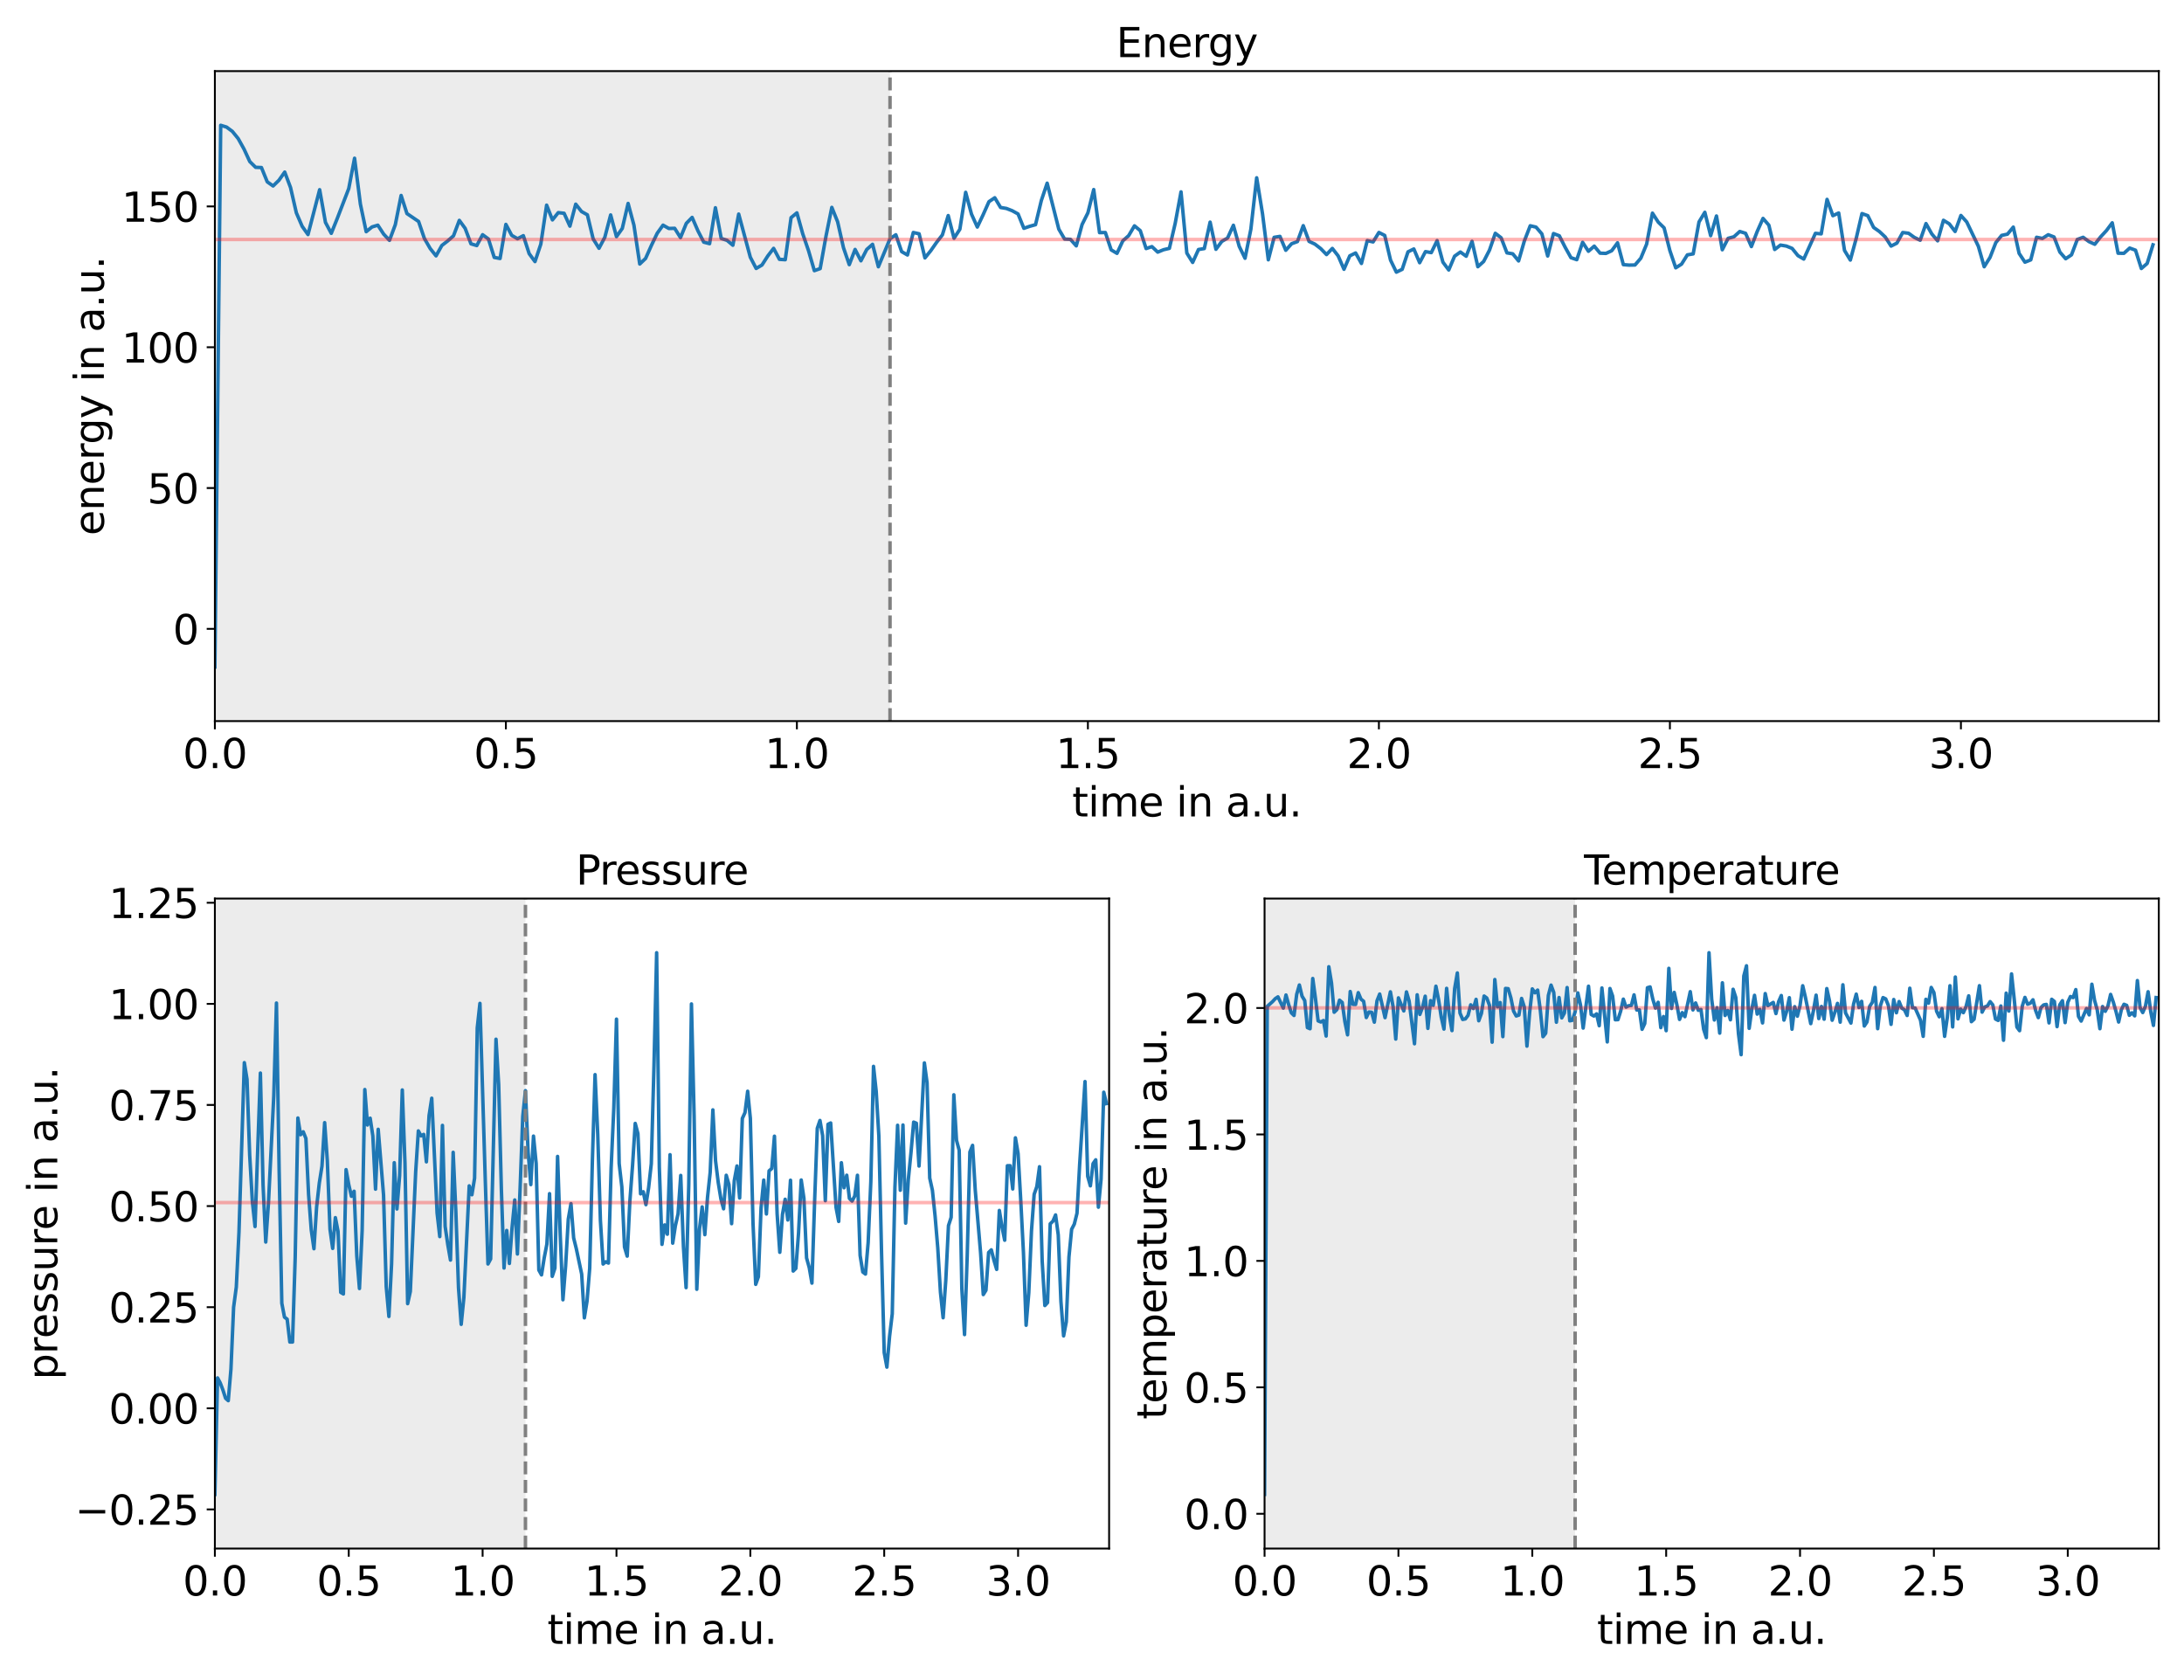 <?xml version="1.0" encoding="utf-8" standalone="no"?>
<!DOCTYPE svg PUBLIC "-//W3C//DTD SVG 1.1//EN"
  "http://www.w3.org/Graphics/SVG/1.1/DTD/svg11.dtd">
<svg xmlns:xlink="http://www.w3.org/1999/xlink" width="936pt" height="720pt" viewBox="0 0 936 720" xmlns="http://www.w3.org/2000/svg" version="1.1">
 <defs>
  <style type="text/css">*{stroke-linejoin: round; stroke-linecap: butt}</style>
 </defs>
 <g id="figure_1">
  <g id="patch_1">
   <path d="M 0 720 
L 936 720 
L 936 0 
L 0 0 
z
" style="fill: #ffffff"/>
  </g>
  <g id="axes_1">
   <g id="patch_2">
    <path d="M 92.09 309.04 
L 925.2 309.04 
L 925.2 30.48 
L 92.09 30.48 
z
" style="fill: #ffffff"/>
   </g>
   <g id="patch_3">
    <path d="M 92.09 309.04 
L 92.09 30.48 
L 381.434 30.48 
L 381.434 309.04 
z
" clip-path="url(#p99efb69e2d)" style="fill: #808080; opacity: 0.15"/>
   </g>
   <g id="matplotlib.axis_1">
    <g id="xtick_1">
     <g id="line2d_1">
      <defs>
       <path id="me6067748b7" d="M 0 0 
L 0 3.5 
" style="stroke: #000000; stroke-width: 0.8"/>
      </defs>
      <g>
       <use xlink:href="#me6067748b7" x="92.09" y="309.04" style="stroke: #000000; stroke-width: 0.8"/>
      </g>
     </g>
     <g id="text_1">
      <!-- 0.0 -->
      <g transform="translate(78.35 329.17) scale(0.173 -0.173)">
       <defs>
        <path id="DejaVuSans-30" d="M 2034 4250 
Q 1547 4250 1301 3770 
Q 1056 3291 1056 2328 
Q 1056 1369 1301 889 
Q 1547 409 2034 409 
Q 2525 409 2770 889 
Q 3016 1369 3016 2328 
Q 3016 3291 2770 3770 
Q 2525 4250 2034 4250 
z
M 2034 4750 
Q 2819 4750 3233 4129 
Q 3647 3509 3647 2328 
Q 3647 1150 3233 529 
Q 2819 -91 2034 -91 
Q 1250 -91 836 529 
Q 422 1150 422 2328 
Q 422 3509 836 4129 
Q 1250 4750 2034 4750 
z
" transform="scale(0.016)"/>
        <path id="DejaVuSans-2e" d="M 684 794 
L 1344 794 
L 1344 0 
L 684 0 
L 684 794 
z
" transform="scale(0.016)"/>
       </defs>
       <use xlink:href="#DejaVuSans-30"/>
       <use xlink:href="#DejaVuSans-2e" x="63.623"/>
       <use xlink:href="#DejaVuSans-30" x="95.41"/>
      </g>
     </g>
    </g>
    <g id="xtick_2">
     <g id="line2d_2">
      <g>
       <use xlink:href="#me6067748b7" x="216.807" y="309.04" style="stroke: #000000; stroke-width: 0.8"/>
      </g>
     </g>
     <g id="text_2">
      <!-- 0.5 -->
      <g transform="translate(203.067 329.17) scale(0.173 -0.173)">
       <defs>
        <path id="DejaVuSans-35" d="M 691 4666 
L 3169 4666 
L 3169 4134 
L 1269 4134 
L 1269 2991 
Q 1406 3038 1543 3061 
Q 1681 3084 1819 3084 
Q 2600 3084 3056 2656 
Q 3513 2228 3513 1497 
Q 3513 744 3044 326 
Q 2575 -91 1722 -91 
Q 1428 -91 1123 -41 
Q 819 9 494 109 
L 494 744 
Q 775 591 1075 516 
Q 1375 441 1709 441 
Q 2250 441 2565 725 
Q 2881 1009 2881 1497 
Q 2881 1984 2565 2268 
Q 2250 2553 1709 2553 
Q 1456 2553 1204 2497 
Q 953 2441 691 2322 
L 691 4666 
z
" transform="scale(0.016)"/>
       </defs>
       <use xlink:href="#DejaVuSans-30"/>
       <use xlink:href="#DejaVuSans-2e" x="63.623"/>
       <use xlink:href="#DejaVuSans-35" x="95.41"/>
      </g>
     </g>
    </g>
    <g id="xtick_3">
     <g id="line2d_3">
      <g>
       <use xlink:href="#me6067748b7" x="341.524" y="309.04" style="stroke: #000000; stroke-width: 0.8"/>
      </g>
     </g>
     <g id="text_3">
      <!-- 1.0 -->
      <g transform="translate(327.784 329.17) scale(0.173 -0.173)">
       <defs>
        <path id="DejaVuSans-31" d="M 794 531 
L 1825 531 
L 1825 4091 
L 703 3866 
L 703 4441 
L 1819 4666 
L 2450 4666 
L 2450 531 
L 3481 531 
L 3481 0 
L 794 0 
L 794 531 
z
" transform="scale(0.016)"/>
       </defs>
       <use xlink:href="#DejaVuSans-31"/>
       <use xlink:href="#DejaVuSans-2e" x="63.623"/>
       <use xlink:href="#DejaVuSans-30" x="95.41"/>
      </g>
     </g>
    </g>
    <g id="xtick_4">
     <g id="line2d_4">
      <g>
       <use xlink:href="#me6067748b7" x="466.241" y="309.04" style="stroke: #000000; stroke-width: 0.8"/>
      </g>
     </g>
     <g id="text_4">
      <!-- 1.5 -->
      <g transform="translate(452.501 329.17) scale(0.173 -0.173)">
       <use xlink:href="#DejaVuSans-31"/>
       <use xlink:href="#DejaVuSans-2e" x="63.623"/>
       <use xlink:href="#DejaVuSans-35" x="95.41"/>
      </g>
     </g>
    </g>
    <g id="xtick_5">
     <g id="line2d_5">
      <g>
       <use xlink:href="#me6067748b7" x="590.958" y="309.04" style="stroke: #000000; stroke-width: 0.8"/>
      </g>
     </g>
     <g id="text_5">
      <!-- 2.0 -->
      <g transform="translate(577.218 329.17) scale(0.173 -0.173)">
       <defs>
        <path id="DejaVuSans-32" d="M 1228 531 
L 3431 531 
L 3431 0 
L 469 0 
L 469 531 
Q 828 903 1448 1529 
Q 2069 2156 2228 2338 
Q 2531 2678 2651 2914 
Q 2772 3150 2772 3378 
Q 2772 3750 2511 3984 
Q 2250 4219 1831 4219 
Q 1534 4219 1204 4116 
Q 875 4013 500 3803 
L 500 4441 
Q 881 4594 1212 4672 
Q 1544 4750 1819 4750 
Q 2544 4750 2975 4387 
Q 3406 4025 3406 3419 
Q 3406 3131 3298 2873 
Q 3191 2616 2906 2266 
Q 2828 2175 2409 1742 
Q 1991 1309 1228 531 
z
" transform="scale(0.016)"/>
       </defs>
       <use xlink:href="#DejaVuSans-32"/>
       <use xlink:href="#DejaVuSans-2e" x="63.623"/>
       <use xlink:href="#DejaVuSans-30" x="95.41"/>
      </g>
     </g>
    </g>
    <g id="xtick_6">
     <g id="line2d_6">
      <g>
       <use xlink:href="#me6067748b7" x="715.675" y="309.04" style="stroke: #000000; stroke-width: 0.8"/>
      </g>
     </g>
     <g id="text_6">
      <!-- 2.5 -->
      <g transform="translate(701.935 329.17) scale(0.173 -0.173)">
       <use xlink:href="#DejaVuSans-32"/>
       <use xlink:href="#DejaVuSans-2e" x="63.623"/>
       <use xlink:href="#DejaVuSans-35" x="95.41"/>
      </g>
     </g>
    </g>
    <g id="xtick_7">
     <g id="line2d_7">
      <g>
       <use xlink:href="#me6067748b7" x="840.392" y="309.04" style="stroke: #000000; stroke-width: 0.8"/>
      </g>
     </g>
     <g id="text_7">
      <!-- 3.0 -->
      <g transform="translate(826.652 329.17) scale(0.173 -0.173)">
       <defs>
        <path id="DejaVuSans-33" d="M 2597 2516 
Q 3050 2419 3304 2112 
Q 3559 1806 3559 1356 
Q 3559 666 3084 287 
Q 2609 -91 1734 -91 
Q 1441 -91 1130 -33 
Q 819 25 488 141 
L 488 750 
Q 750 597 1062 519 
Q 1375 441 1716 441 
Q 2309 441 2620 675 
Q 2931 909 2931 1356 
Q 2931 1769 2642 2001 
Q 2353 2234 1838 2234 
L 1294 2234 
L 1294 2753 
L 1863 2753 
Q 2328 2753 2575 2939 
Q 2822 3125 2822 3475 
Q 2822 3834 2567 4026 
Q 2313 4219 1838 4219 
Q 1578 4219 1281 4162 
Q 984 4106 628 3988 
L 628 4550 
Q 988 4650 1302 4700 
Q 1616 4750 1894 4750 
Q 2613 4750 3031 4423 
Q 3450 4097 3450 3541 
Q 3450 3153 3228 2886 
Q 3006 2619 2597 2516 
z
" transform="scale(0.016)"/>
       </defs>
       <use xlink:href="#DejaVuSans-33"/>
       <use xlink:href="#DejaVuSans-2e" x="63.623"/>
       <use xlink:href="#DejaVuSans-30" x="95.41"/>
      </g>
     </g>
    </g>
    <g id="text_8">
     <!-- time in a.u. -->
     <g transform="translate(459.496 349.894) scale(0.173 -0.173)">
      <defs>
       <path id="DejaVuSans-74" d="M 1172 4494 
L 1172 3500 
L 2356 3500 
L 2356 3053 
L 1172 3053 
L 1172 1153 
Q 1172 725 1289 603 
Q 1406 481 1766 481 
L 2356 481 
L 2356 0 
L 1766 0 
Q 1100 0 847 248 
Q 594 497 594 1153 
L 594 3053 
L 172 3053 
L 172 3500 
L 594 3500 
L 594 4494 
L 1172 4494 
z
" transform="scale(0.016)"/>
       <path id="DejaVuSans-69" d="M 603 3500 
L 1178 3500 
L 1178 0 
L 603 0 
L 603 3500 
z
M 603 4863 
L 1178 4863 
L 1178 4134 
L 603 4134 
L 603 4863 
z
" transform="scale(0.016)"/>
       <path id="DejaVuSans-6d" d="M 3328 2828 
Q 3544 3216 3844 3400 
Q 4144 3584 4550 3584 
Q 5097 3584 5394 3201 
Q 5691 2819 5691 2113 
L 5691 0 
L 5113 0 
L 5113 2094 
Q 5113 2597 4934 2840 
Q 4756 3084 4391 3084 
Q 3944 3084 3684 2787 
Q 3425 2491 3425 1978 
L 3425 0 
L 2847 0 
L 2847 2094 
Q 2847 2600 2669 2842 
Q 2491 3084 2119 3084 
Q 1678 3084 1418 2786 
Q 1159 2488 1159 1978 
L 1159 0 
L 581 0 
L 581 3500 
L 1159 3500 
L 1159 2956 
Q 1356 3278 1631 3431 
Q 1906 3584 2284 3584 
Q 2666 3584 2933 3390 
Q 3200 3197 3328 2828 
z
" transform="scale(0.016)"/>
       <path id="DejaVuSans-65" d="M 3597 1894 
L 3597 1613 
L 953 1613 
Q 991 1019 1311 708 
Q 1631 397 2203 397 
Q 2534 397 2845 478 
Q 3156 559 3463 722 
L 3463 178 
Q 3153 47 2828 -22 
Q 2503 -91 2169 -91 
Q 1331 -91 842 396 
Q 353 884 353 1716 
Q 353 2575 817 3079 
Q 1281 3584 2069 3584 
Q 2775 3584 3186 3129 
Q 3597 2675 3597 1894 
z
M 3022 2063 
Q 3016 2534 2758 2815 
Q 2500 3097 2075 3097 
Q 1594 3097 1305 2825 
Q 1016 2553 972 2059 
L 3022 2063 
z
" transform="scale(0.016)"/>
       <path id="DejaVuSans-20" transform="scale(0.016)"/>
       <path id="DejaVuSans-6e" d="M 3513 2113 
L 3513 0 
L 2938 0 
L 2938 2094 
Q 2938 2591 2744 2837 
Q 2550 3084 2163 3084 
Q 1697 3084 1428 2787 
Q 1159 2491 1159 1978 
L 1159 0 
L 581 0 
L 581 3500 
L 1159 3500 
L 1159 2956 
Q 1366 3272 1645 3428 
Q 1925 3584 2291 3584 
Q 2894 3584 3203 3211 
Q 3513 2838 3513 2113 
z
" transform="scale(0.016)"/>
       <path id="DejaVuSans-61" d="M 2194 1759 
Q 1497 1759 1228 1600 
Q 959 1441 959 1056 
Q 959 750 1161 570 
Q 1363 391 1709 391 
Q 2188 391 2477 730 
Q 2766 1069 2766 1631 
L 2766 1759 
L 2194 1759 
z
M 3341 1997 
L 3341 0 
L 2766 0 
L 2766 531 
Q 2569 213 2275 61 
Q 1981 -91 1556 -91 
Q 1019 -91 701 211 
Q 384 513 384 1019 
Q 384 1609 779 1909 
Q 1175 2209 1959 2209 
L 2766 2209 
L 2766 2266 
Q 2766 2663 2505 2880 
Q 2244 3097 1772 3097 
Q 1472 3097 1187 3025 
Q 903 2953 641 2809 
L 641 3341 
Q 956 3463 1253 3523 
Q 1550 3584 1831 3584 
Q 2591 3584 2966 3190 
Q 3341 2797 3341 1997 
z
" transform="scale(0.016)"/>
       <path id="DejaVuSans-75" d="M 544 1381 
L 544 3500 
L 1119 3500 
L 1119 1403 
Q 1119 906 1312 657 
Q 1506 409 1894 409 
Q 2359 409 2629 706 
Q 2900 1003 2900 1516 
L 2900 3500 
L 3475 3500 
L 3475 0 
L 2900 0 
L 2900 538 
Q 2691 219 2414 64 
Q 2138 -91 1772 -91 
Q 1169 -91 856 284 
Q 544 659 544 1381 
z
M 1991 3584 
L 1991 3584 
z
" transform="scale(0.016)"/>
      </defs>
      <use xlink:href="#DejaVuSans-74"/>
      <use xlink:href="#DejaVuSans-69" x="39.209"/>
      <use xlink:href="#DejaVuSans-6d" x="66.992"/>
      <use xlink:href="#DejaVuSans-65" x="164.404"/>
      <use xlink:href="#DejaVuSans-20" x="225.928"/>
      <use xlink:href="#DejaVuSans-69" x="257.715"/>
      <use xlink:href="#DejaVuSans-6e" x="285.498"/>
      <use xlink:href="#DejaVuSans-20" x="348.877"/>
      <use xlink:href="#DejaVuSans-61" x="380.664"/>
      <use xlink:href="#DejaVuSans-2e" x="441.943"/>
      <use xlink:href="#DejaVuSans-75" x="473.73"/>
      <use xlink:href="#DejaVuSans-2e" x="537.109"/>
     </g>
    </g>
   </g>
   <g id="matplotlib.axis_2">
    <g id="ytick_1">
     <g id="line2d_8">
      <defs>
       <path id="m241396c92b" d="M 0 0 
L -3.5 0 
" style="stroke: #000000; stroke-width: 0.8"/>
      </defs>
      <g>
       <use xlink:href="#m241396c92b" x="92.09" y="269.502" style="stroke: #000000; stroke-width: 0.8"/>
      </g>
     </g>
     <g id="text_9">
      <!-- 0 -->
      <g transform="translate(74.096 276.067) scale(0.173 -0.173)">
       <use xlink:href="#DejaVuSans-30"/>
      </g>
     </g>
    </g>
    <g id="ytick_2">
     <g id="line2d_9">
      <g>
       <use xlink:href="#m241396c92b" x="92.09" y="209.153" style="stroke: #000000; stroke-width: 0.8"/>
      </g>
     </g>
     <g id="text_10">
      <!-- 50 -->
      <g transform="translate(63.101 215.719) scale(0.173 -0.173)">
       <use xlink:href="#DejaVuSans-35"/>
       <use xlink:href="#DejaVuSans-30" x="63.623"/>
      </g>
     </g>
    </g>
    <g id="ytick_3">
     <g id="line2d_10">
      <g>
       <use xlink:href="#m241396c92b" x="92.09" y="148.805" style="stroke: #000000; stroke-width: 0.8"/>
      </g>
     </g>
     <g id="text_11">
      <!-- 100 -->
      <g transform="translate(52.107 155.37) scale(0.173 -0.173)">
       <use xlink:href="#DejaVuSans-31"/>
       <use xlink:href="#DejaVuSans-30" x="63.623"/>
       <use xlink:href="#DejaVuSans-30" x="127.246"/>
      </g>
     </g>
    </g>
    <g id="ytick_4">
     <g id="line2d_11">
      <g>
       <use xlink:href="#m241396c92b" x="92.09" y="88.456" style="stroke: #000000; stroke-width: 0.8"/>
      </g>
     </g>
     <g id="text_12">
      <!-- 150 -->
      <g transform="translate(52.107 95.022) scale(0.173 -0.173)">
       <use xlink:href="#DejaVuSans-31"/>
       <use xlink:href="#DejaVuSans-35" x="63.623"/>
       <use xlink:href="#DejaVuSans-30" x="127.246"/>
      </g>
     </g>
    </g>
    <g id="text_13">
     <!-- energy in a.u. -->
     <g transform="translate(44.513 229.498) rotate(-90) scale(0.173 -0.173)">
      <defs>
       <path id="DejaVuSans-72" d="M 2631 2963 
Q 2534 3019 2420 3045 
Q 2306 3072 2169 3072 
Q 1681 3072 1420 2755 
Q 1159 2438 1159 1844 
L 1159 0 
L 581 0 
L 581 3500 
L 1159 3500 
L 1159 2956 
Q 1341 3275 1631 3429 
Q 1922 3584 2338 3584 
Q 2397 3584 2469 3576 
Q 2541 3569 2628 3553 
L 2631 2963 
z
" transform="scale(0.016)"/>
       <path id="DejaVuSans-67" d="M 2906 1791 
Q 2906 2416 2648 2759 
Q 2391 3103 1925 3103 
Q 1463 3103 1205 2759 
Q 947 2416 947 1791 
Q 947 1169 1205 825 
Q 1463 481 1925 481 
Q 2391 481 2648 825 
Q 2906 1169 2906 1791 
z
M 3481 434 
Q 3481 -459 3084 -895 
Q 2688 -1331 1869 -1331 
Q 1566 -1331 1297 -1286 
Q 1028 -1241 775 -1147 
L 775 -588 
Q 1028 -725 1275 -790 
Q 1522 -856 1778 -856 
Q 2344 -856 2625 -561 
Q 2906 -266 2906 331 
L 2906 616 
Q 2728 306 2450 153 
Q 2172 0 1784 0 
Q 1141 0 747 490 
Q 353 981 353 1791 
Q 353 2603 747 3093 
Q 1141 3584 1784 3584 
Q 2172 3584 2450 3431 
Q 2728 3278 2906 2969 
L 2906 3500 
L 3481 3500 
L 3481 434 
z
" transform="scale(0.016)"/>
       <path id="DejaVuSans-79" d="M 2059 -325 
Q 1816 -950 1584 -1140 
Q 1353 -1331 966 -1331 
L 506 -1331 
L 506 -850 
L 844 -850 
Q 1081 -850 1212 -737 
Q 1344 -625 1503 -206 
L 1606 56 
L 191 3500 
L 800 3500 
L 1894 763 
L 2988 3500 
L 3597 3500 
L 2059 -325 
z
" transform="scale(0.016)"/>
      </defs>
      <use xlink:href="#DejaVuSans-65"/>
      <use xlink:href="#DejaVuSans-6e" x="61.523"/>
      <use xlink:href="#DejaVuSans-65" x="124.902"/>
      <use xlink:href="#DejaVuSans-72" x="186.426"/>
      <use xlink:href="#DejaVuSans-67" x="225.789"/>
      <use xlink:href="#DejaVuSans-79" x="289.266"/>
      <use xlink:href="#DejaVuSans-20" x="348.445"/>
      <use xlink:href="#DejaVuSans-69" x="380.232"/>
      <use xlink:href="#DejaVuSans-6e" x="408.016"/>
      <use xlink:href="#DejaVuSans-20" x="471.395"/>
      <use xlink:href="#DejaVuSans-61" x="503.182"/>
      <use xlink:href="#DejaVuSans-2e" x="564.461"/>
      <use xlink:href="#DejaVuSans-75" x="596.248"/>
      <use xlink:href="#DejaVuSans-2e" x="659.627"/>
     </g>
    </g>
   </g>
   <g id="line2d_12">
    <path d="M 92.09 285.827 
L 94.584 53.693 
L 97.079 54.455 
L 99.573 56.298 
L 102.067 59.372 
L 104.562 63.86 
L 107.056 69.243 
L 109.55 71.707 
L 112.045 71.802 
L 114.539 77.933 
L 117.033 79.691 
L 119.528 77.273 
L 122.022 73.744 
L 124.516 80.377 
L 127.011 91.226 
L 129.505 97.002 
L 131.999 100.519 
L 136.988 81.297 
L 139.482 95.306 
L 141.977 99.995 
L 144.471 93.794 
L 149.46 80.823 
L 151.954 67.815 
L 154.449 87.46 
L 156.943 99.289 
L 159.437 97.257 
L 161.932 96.507 
L 164.426 100.332 
L 166.92 103.002 
L 169.415 96.296 
L 171.909 83.768 
L 174.403 91.516 
L 179.392 94.91 
L 181.886 102.217 
L 184.381 106.524 
L 186.875 109.648 
L 189.369 105.191 
L 191.864 103.261 
L 194.358 101.061 
L 196.852 94.442 
L 199.347 97.859 
L 201.841 104.488 
L 204.335 105.236 
L 206.83 100.585 
L 209.324 102.417 
L 211.818 110.316 
L 214.313 110.777 
L 216.807 96.162 
L 219.301 100.852 
L 221.796 102.309 
L 224.29 100.999 
L 226.784 108.695 
L 229.279 112.105 
L 231.773 104.63 
L 234.267 87.919 
L 236.762 94.238 
L 239.256 91.125 
L 241.75 91.404 
L 244.245 96.914 
L 246.739 87.499 
L 249.234 90.661 
L 251.728 92.057 
L 254.222 102.409 
L 256.717 106.397 
L 259.211 101.684 
L 261.705 92.115 
L 264.2 101.408 
L 266.694 97.894 
L 269.188 87.183 
L 271.683 96.486 
L 274.177 113.142 
L 276.671 110.77 
L 279.166 105.192 
L 281.66 99.971 
L 284.154 96.491 
L 286.649 97.914 
L 289.143 97.846 
L 291.637 101.83 
L 294.132 95.729 
L 296.626 93.174 
L 299.12 98.933 
L 301.615 103.77 
L 304.109 104.43 
L 306.603 89.034 
L 309.098 102.173 
L 311.592 103.002 
L 314.086 105.1 
L 316.581 91.745 
L 321.569 110.24 
L 324.064 115.042 
L 326.558 113.578 
L 329.052 109.699 
L 331.547 106.435 
L 334.041 111.139 
L 336.535 111.301 
L 339.03 93.283 
L 341.524 91.221 
L 344.018 100.163 
L 346.513 107.432 
L 349.007 115.993 
L 351.501 115.11 
L 353.996 101.222 
L 356.49 88.876 
L 358.985 95.062 
L 361.479 106.126 
L 363.973 113.416 
L 366.468 106.9 
L 368.962 111.771 
L 371.456 106.921 
L 373.951 104.701 
L 376.445 114.319 
L 381.434 102.325 
L 383.928 100.613 
L 386.422 107.838 
L 388.917 109.276 
L 391.411 99.64 
L 393.905 100.191 
L 396.4 110.528 
L 398.894 107.446 
L 401.388 103.874 
L 403.883 100.666 
L 406.377 92.386 
L 408.871 102.107 
L 411.366 98.246 
L 413.86 82.42 
L 416.354 91.761 
L 418.849 97.3 
L 421.343 92.028 
L 423.837 86.424 
L 426.332 84.75 
L 428.826 88.918 
L 431.32 89.334 
L 433.815 90.313 
L 436.309 91.688 
L 438.803 97.842 
L 441.298 96.985 
L 443.792 96.29 
L 446.286 85.934 
L 448.781 78.504 
L 453.769 98.193 
L 456.264 102.454 
L 458.758 102.569 
L 461.253 105.364 
L 463.747 96.229 
L 466.241 91.223 
L 468.736 81.241 
L 471.23 99.702 
L 473.724 99.649 
L 476.219 107.092 
L 478.713 108.572 
L 481.207 103.217 
L 483.702 100.997 
L 486.196 96.784 
L 488.69 98.849 
L 491.185 106.519 
L 493.679 105.687 
L 496.173 108.046 
L 498.668 107.02 
L 501.162 106.431 
L 503.656 95.719 
L 506.151 82.228 
L 508.645 108.465 
L 511.139 112.463 
L 513.634 106.932 
L 516.128 106.522 
L 518.622 95.196 
L 521.117 106.832 
L 523.611 103.469 
L 526.105 102.005 
L 528.6 96.539 
L 531.094 105.575 
L 533.588 110.682 
L 536.083 98.234 
L 538.577 76.193 
L 541.071 91.57 
L 543.566 111.337 
L 546.06 101.707 
L 548.554 101.307 
L 551.049 107.252 
L 553.543 104.45 
L 556.037 103.534 
L 558.532 96.707 
L 561.026 103.449 
L 563.521 104.61 
L 566.015 106.531 
L 568.509 109.096 
L 571.004 106.468 
L 573.498 109.661 
L 575.992 115.4 
L 578.487 109.634 
L 580.981 108.414 
L 583.475 112.912 
L 585.97 103.113 
L 588.464 103.681 
L 590.958 99.625 
L 593.453 100.902 
L 595.947 111.482 
L 598.441 116.633 
L 600.936 115.425 
L 603.43 107.925 
L 605.924 106.697 
L 608.419 112.588 
L 610.913 107.835 
L 613.407 108.264 
L 615.902 103.126 
L 618.396 112.352 
L 620.89 115.697 
L 623.385 109.796 
L 625.879 108.007 
L 628.373 109.809 
L 630.868 103.414 
L 633.362 114.305 
L 635.856 112.053 
L 638.351 107.201 
L 640.845 99.983 
L 643.339 101.892 
L 645.834 108.37 
L 648.328 108.772 
L 650.822 111.826 
L 653.317 103.202 
L 655.811 96.754 
L 658.305 97.334 
L 660.8 100.231 
L 663.294 109.708 
L 665.789 100.089 
L 668.283 101.05 
L 670.777 105.962 
L 673.272 110.431 
L 675.766 111.287 
L 678.26 103.843 
L 680.755 107.683 
L 683.249 105.482 
L 685.743 108.494 
L 688.238 108.604 
L 690.732 107.454 
L 693.226 104.06 
L 695.721 113.415 
L 698.215 113.614 
L 700.709 113.563 
L 703.204 110.656 
L 705.698 104.616 
L 708.192 91.343 
L 710.687 95.209 
L 713.181 97.641 
L 715.675 107.44 
L 718.17 114.773 
L 720.664 113.192 
L 723.158 109.224 
L 725.653 108.797 
L 728.147 95.115 
L 730.641 90.981 
L 733.136 100.99 
L 735.63 92.563 
L 738.124 107.036 
L 740.619 102.143 
L 743.113 101.468 
L 745.607 99.202 
L 748.102 99.983 
L 750.596 105.668 
L 753.09 99.201 
L 755.585 93.603 
L 758.079 96.495 
L 760.573 106.917 
L 763.068 105.029 
L 765.562 105.444 
L 768.056 106.455 
L 770.551 109.552 
L 773.045 111.019 
L 778.034 99.999 
L 780.528 100.216 
L 783.023 85.45 
L 785.517 92.434 
L 788.011 91.27 
L 790.506 107.329 
L 793 111.449 
L 795.494 102.269 
L 797.989 91.534 
L 800.483 92.422 
L 802.977 97.472 
L 805.472 99.227 
L 807.966 101.575 
L 810.46 105.455 
L 812.955 104.19 
L 815.449 99.648 
L 817.943 99.954 
L 820.438 101.745 
L 822.932 102.952 
L 825.426 95.811 
L 827.921 100.259 
L 830.415 103.205 
L 832.909 94.406 
L 835.404 95.927 
L 837.898 99.204 
L 840.392 92.339 
L 842.887 95.121 
L 847.875 105.562 
L 850.37 114.311 
L 852.864 110.323 
L 855.358 103.963 
L 857.853 100.881 
L 860.347 100.35 
L 862.841 97.331 
L 865.336 108.589 
L 867.83 112.356 
L 870.324 111.366 
L 872.819 101.684 
L 875.313 102.177 
L 877.808 100.589 
L 880.302 101.557 
L 882.796 108.026 
L 885.291 110.877 
L 887.785 109.214 
L 890.279 102.615 
L 892.774 101.694 
L 895.268 103.537 
L 897.762 104.685 
L 900.257 101.517 
L 902.751 98.821 
L 905.245 95.488 
L 907.74 108.512 
L 910.234 108.562 
L 912.728 106.308 
L 915.223 107.223 
L 917.717 115.067 
L 920.211 112.91 
L 922.706 104.917 
L 922.706 104.917 
" clip-path="url(#p99efb69e2d)" style="fill: none; stroke: #1f77b4; stroke-width: 1.5; stroke-linecap: square"/>
   </g>
   <g id="line2d_13">
    <path d="M 381.434 309.04 
L 381.434 30.48 
" clip-path="url(#p99efb69e2d)" style="fill: none; stroke-dasharray: 5.55,2.4; stroke-dashoffset: 0; stroke: #808080; stroke-width: 1.5"/>
   </g>
   <g id="line2d_14">
    <path d="M 92.09 102.642 
L 925.2 102.642 
" clip-path="url(#p99efb69e2d)" style="fill: none; stroke: #ff0000; stroke-opacity: 0.3; stroke-width: 1.5; stroke-linecap: square"/>
   </g>
   <g id="patch_4">
    <path d="M 92.09 309.04 
L 92.09 30.48 
" style="fill: none; stroke: #000000; stroke-width: 0.8; stroke-linejoin: miter; stroke-linecap: square"/>
   </g>
   <g id="patch_5">
    <path d="M 925.2 309.04 
L 925.2 30.48 
" style="fill: none; stroke: #000000; stroke-width: 0.8; stroke-linejoin: miter; stroke-linecap: square"/>
   </g>
   <g id="patch_6">
    <path d="M 92.09 309.04 
L 925.2 309.04 
" style="fill: none; stroke: #000000; stroke-width: 0.8; stroke-linejoin: miter; stroke-linecap: square"/>
   </g>
   <g id="patch_7">
    <path d="M 92.09 30.48 
L 925.2 30.48 
" style="fill: none; stroke: #000000; stroke-width: 0.8; stroke-linejoin: miter; stroke-linecap: square"/>
   </g>
   <g id="text_14">
    <!-- Energy -->
    <g transform="translate(478.394 24.48) scale(0.173 -0.173)">
     <defs>
      <path id="DejaVuSans-45" d="M 628 4666 
L 3578 4666 
L 3578 4134 
L 1259 4134 
L 1259 2753 
L 3481 2753 
L 3481 2222 
L 1259 2222 
L 1259 531 
L 3634 531 
L 3634 0 
L 628 0 
L 628 4666 
z
" transform="scale(0.016)"/>
     </defs>
     <use xlink:href="#DejaVuSans-45"/>
     <use xlink:href="#DejaVuSans-6e" x="63.184"/>
     <use xlink:href="#DejaVuSans-65" x="126.562"/>
     <use xlink:href="#DejaVuSans-72" x="188.086"/>
     <use xlink:href="#DejaVuSans-67" x="227.449"/>
     <use xlink:href="#DejaVuSans-79" x="290.926"/>
    </g>
   </g>
  </g>
  <g id="axes_2">
   <g id="patch_8">
    <path d="M 92.09 663.64 
L 475.335 663.64 
L 475.335 385.08 
L 92.09 385.08 
z
" style="fill: #ffffff"/>
   </g>
   <g id="patch_9">
    <path d="M 92.09 663.64 
L 92.09 385.08 
L 225.193 385.08 
L 225.193 663.64 
z
" clip-path="url(#p9c8199e0ed)" style="fill: #808080; opacity: 0.15"/>
   </g>
   <g id="matplotlib.axis_3">
    <g id="xtick_8">
     <g id="line2d_15">
      <g>
       <use xlink:href="#me6067748b7" x="92.09" y="663.64" style="stroke: #000000; stroke-width: 0.8"/>
      </g>
     </g>
     <g id="text_15">
      <!-- 0.0 -->
      <g transform="translate(78.35 683.77) scale(0.173 -0.173)">
       <use xlink:href="#DejaVuSans-30"/>
       <use xlink:href="#DejaVuSans-2e" x="63.623"/>
       <use xlink:href="#DejaVuSans-30" x="95.41"/>
      </g>
     </g>
    </g>
    <g id="xtick_9">
     <g id="line2d_16">
      <g>
       <use xlink:href="#me6067748b7" x="149.462" y="663.64" style="stroke: #000000; stroke-width: 0.8"/>
      </g>
     </g>
     <g id="text_16">
      <!-- 0.5 -->
      <g transform="translate(135.722 683.77) scale(0.173 -0.173)">
       <use xlink:href="#DejaVuSans-30"/>
       <use xlink:href="#DejaVuSans-2e" x="63.623"/>
       <use xlink:href="#DejaVuSans-35" x="95.41"/>
      </g>
     </g>
    </g>
    <g id="xtick_10">
     <g id="line2d_17">
      <g>
       <use xlink:href="#me6067748b7" x="206.834" y="663.64" style="stroke: #000000; stroke-width: 0.8"/>
      </g>
     </g>
     <g id="text_17">
      <!-- 1.0 -->
      <g transform="translate(193.094 683.77) scale(0.173 -0.173)">
       <use xlink:href="#DejaVuSans-31"/>
       <use xlink:href="#DejaVuSans-2e" x="63.623"/>
       <use xlink:href="#DejaVuSans-30" x="95.41"/>
      </g>
     </g>
    </g>
    <g id="xtick_11">
     <g id="line2d_18">
      <g>
       <use xlink:href="#me6067748b7" x="264.206" y="663.64" style="stroke: #000000; stroke-width: 0.8"/>
      </g>
     </g>
     <g id="text_18">
      <!-- 1.5 -->
      <g transform="translate(250.466 683.77) scale(0.173 -0.173)">
       <use xlink:href="#DejaVuSans-31"/>
       <use xlink:href="#DejaVuSans-2e" x="63.623"/>
       <use xlink:href="#DejaVuSans-35" x="95.41"/>
      </g>
     </g>
    </g>
    <g id="xtick_12">
     <g id="line2d_19">
      <g>
       <use xlink:href="#me6067748b7" x="321.578" y="663.64" style="stroke: #000000; stroke-width: 0.8"/>
      </g>
     </g>
     <g id="text_19">
      <!-- 2.0 -->
      <g transform="translate(307.838 683.77) scale(0.173 -0.173)">
       <use xlink:href="#DejaVuSans-32"/>
       <use xlink:href="#DejaVuSans-2e" x="63.623"/>
       <use xlink:href="#DejaVuSans-30" x="95.41"/>
      </g>
     </g>
    </g>
    <g id="xtick_13">
     <g id="line2d_20">
      <g>
       <use xlink:href="#me6067748b7" x="378.95" y="663.64" style="stroke: #000000; stroke-width: 0.8"/>
      </g>
     </g>
     <g id="text_20">
      <!-- 2.5 -->
      <g transform="translate(365.21 683.77) scale(0.173 -0.173)">
       <use xlink:href="#DejaVuSans-32"/>
       <use xlink:href="#DejaVuSans-2e" x="63.623"/>
       <use xlink:href="#DejaVuSans-35" x="95.41"/>
      </g>
     </g>
    </g>
    <g id="xtick_14">
     <g id="line2d_21">
      <g>
       <use xlink:href="#me6067748b7" x="436.322" y="663.64" style="stroke: #000000; stroke-width: 0.8"/>
      </g>
     </g>
     <g id="text_21">
      <!-- 3.0 -->
      <g transform="translate(422.582 683.77) scale(0.173 -0.173)">
       <use xlink:href="#DejaVuSans-33"/>
       <use xlink:href="#DejaVuSans-2e" x="63.623"/>
       <use xlink:href="#DejaVuSans-30" x="95.41"/>
      </g>
     </g>
    </g>
    <g id="text_22">
     <!-- time in a.u. -->
     <g transform="translate(234.563 704.494) scale(0.173 -0.173)">
      <use xlink:href="#DejaVuSans-74"/>
      <use xlink:href="#DejaVuSans-69" x="39.209"/>
      <use xlink:href="#DejaVuSans-6d" x="66.992"/>
      <use xlink:href="#DejaVuSans-65" x="164.404"/>
      <use xlink:href="#DejaVuSans-20" x="225.928"/>
      <use xlink:href="#DejaVuSans-69" x="257.715"/>
      <use xlink:href="#DejaVuSans-6e" x="285.498"/>
      <use xlink:href="#DejaVuSans-20" x="348.877"/>
      <use xlink:href="#DejaVuSans-61" x="380.664"/>
      <use xlink:href="#DejaVuSans-2e" x="441.943"/>
      <use xlink:href="#DejaVuSans-75" x="473.73"/>
      <use xlink:href="#DejaVuSans-2e" x="537.109"/>
     </g>
    </g>
   </g>
   <g id="matplotlib.axis_4">
    <g id="ytick_5">
     <g id="line2d_22">
      <g>
       <use xlink:href="#m241396c92b" x="92.09" y="646.853" style="stroke: #000000; stroke-width: 0.8"/>
      </g>
     </g>
     <g id="text_23">
      <!-- −0.25 -->
      <g transform="translate(32.135 653.418) scale(0.173 -0.173)">
       <defs>
        <path id="DejaVuSans-2212" d="M 678 2272 
L 4684 2272 
L 4684 1741 
L 678 1741 
L 678 2272 
z
" transform="scale(0.016)"/>
       </defs>
       <use xlink:href="#DejaVuSans-2212"/>
       <use xlink:href="#DejaVuSans-30" x="83.789"/>
       <use xlink:href="#DejaVuSans-2e" x="147.412"/>
       <use xlink:href="#DejaVuSans-32" x="179.199"/>
       <use xlink:href="#DejaVuSans-35" x="242.822"/>
      </g>
     </g>
    </g>
    <g id="ytick_6">
     <g id="line2d_23">
      <g>
       <use xlink:href="#m241396c92b" x="92.09" y="603.523" style="stroke: #000000; stroke-width: 0.8"/>
      </g>
     </g>
     <g id="text_24">
      <!-- 0.00 -->
      <g transform="translate(46.615 610.088) scale(0.173 -0.173)">
       <use xlink:href="#DejaVuSans-30"/>
       <use xlink:href="#DejaVuSans-2e" x="63.623"/>
       <use xlink:href="#DejaVuSans-30" x="95.41"/>
       <use xlink:href="#DejaVuSans-30" x="159.033"/>
      </g>
     </g>
    </g>
    <g id="ytick_7">
     <g id="line2d_24">
      <g>
       <use xlink:href="#m241396c92b" x="92.09" y="560.192" style="stroke: #000000; stroke-width: 0.8"/>
      </g>
     </g>
     <g id="text_25">
      <!-- 0.25 -->
      <g transform="translate(46.615 566.757) scale(0.173 -0.173)">
       <use xlink:href="#DejaVuSans-30"/>
       <use xlink:href="#DejaVuSans-2e" x="63.623"/>
       <use xlink:href="#DejaVuSans-32" x="95.41"/>
       <use xlink:href="#DejaVuSans-35" x="159.033"/>
      </g>
     </g>
    </g>
    <g id="ytick_8">
     <g id="line2d_25">
      <g>
       <use xlink:href="#m241396c92b" x="92.09" y="516.861" style="stroke: #000000; stroke-width: 0.8"/>
      </g>
     </g>
     <g id="text_26">
      <!-- 0.50 -->
      <g transform="translate(46.615 523.426) scale(0.173 -0.173)">
       <use xlink:href="#DejaVuSans-30"/>
       <use xlink:href="#DejaVuSans-2e" x="63.623"/>
       <use xlink:href="#DejaVuSans-35" x="95.41"/>
       <use xlink:href="#DejaVuSans-30" x="159.033"/>
      </g>
     </g>
    </g>
    <g id="ytick_9">
     <g id="line2d_26">
      <g>
       <use xlink:href="#m241396c92b" x="92.09" y="473.53" style="stroke: #000000; stroke-width: 0.8"/>
      </g>
     </g>
     <g id="text_27">
      <!-- 0.75 -->
      <g transform="translate(46.615 480.095) scale(0.173 -0.173)">
       <defs>
        <path id="DejaVuSans-37" d="M 525 4666 
L 3525 4666 
L 3525 4397 
L 1831 0 
L 1172 0 
L 2766 4134 
L 525 4134 
L 525 4666 
z
" transform="scale(0.016)"/>
       </defs>
       <use xlink:href="#DejaVuSans-30"/>
       <use xlink:href="#DejaVuSans-2e" x="63.623"/>
       <use xlink:href="#DejaVuSans-37" x="95.41"/>
       <use xlink:href="#DejaVuSans-35" x="159.033"/>
      </g>
     </g>
    </g>
    <g id="ytick_10">
     <g id="line2d_27">
      <g>
       <use xlink:href="#m241396c92b" x="92.09" y="430.2" style="stroke: #000000; stroke-width: 0.8"/>
      </g>
     </g>
     <g id="text_28">
      <!-- 1.00 -->
      <g transform="translate(46.615 436.765) scale(0.173 -0.173)">
       <use xlink:href="#DejaVuSans-31"/>
       <use xlink:href="#DejaVuSans-2e" x="63.623"/>
       <use xlink:href="#DejaVuSans-30" x="95.41"/>
       <use xlink:href="#DejaVuSans-30" x="159.033"/>
      </g>
     </g>
    </g>
    <g id="ytick_11">
     <g id="line2d_28">
      <g>
       <use xlink:href="#m241396c92b" x="92.09" y="386.869" style="stroke: #000000; stroke-width: 0.8"/>
      </g>
     </g>
     <g id="text_29">
      <!-- 1.25 -->
      <g transform="translate(46.615 393.434) scale(0.173 -0.173)">
       <use xlink:href="#DejaVuSans-31"/>
       <use xlink:href="#DejaVuSans-2e" x="63.623"/>
       <use xlink:href="#DejaVuSans-32" x="95.41"/>
       <use xlink:href="#DejaVuSans-35" x="159.033"/>
      </g>
     </g>
    </g>
    <g id="text_30">
     <!-- pressure in a.u. -->
     <g transform="translate(24.541 591.3) rotate(-90) scale(0.173 -0.173)">
      <defs>
       <path id="DejaVuSans-70" d="M 1159 525 
L 1159 -1331 
L 581 -1331 
L 581 3500 
L 1159 3500 
L 1159 2969 
Q 1341 3281 1617 3432 
Q 1894 3584 2278 3584 
Q 2916 3584 3314 3078 
Q 3713 2572 3713 1747 
Q 3713 922 3314 415 
Q 2916 -91 2278 -91 
Q 1894 -91 1617 61 
Q 1341 213 1159 525 
z
M 3116 1747 
Q 3116 2381 2855 2742 
Q 2594 3103 2138 3103 
Q 1681 3103 1420 2742 
Q 1159 2381 1159 1747 
Q 1159 1113 1420 752 
Q 1681 391 2138 391 
Q 2594 391 2855 752 
Q 3116 1113 3116 1747 
z
" transform="scale(0.016)"/>
       <path id="DejaVuSans-73" d="M 2834 3397 
L 2834 2853 
Q 2591 2978 2328 3040 
Q 2066 3103 1784 3103 
Q 1356 3103 1142 2972 
Q 928 2841 928 2578 
Q 928 2378 1081 2264 
Q 1234 2150 1697 2047 
L 1894 2003 
Q 2506 1872 2764 1633 
Q 3022 1394 3022 966 
Q 3022 478 2636 193 
Q 2250 -91 1575 -91 
Q 1294 -91 989 -36 
Q 684 19 347 128 
L 347 722 
Q 666 556 975 473 
Q 1284 391 1588 391 
Q 1994 391 2212 530 
Q 2431 669 2431 922 
Q 2431 1156 2273 1281 
Q 2116 1406 1581 1522 
L 1381 1569 
Q 847 1681 609 1914 
Q 372 2147 372 2553 
Q 372 3047 722 3315 
Q 1072 3584 1716 3584 
Q 2034 3584 2315 3537 
Q 2597 3491 2834 3397 
z
" transform="scale(0.016)"/>
      </defs>
      <use xlink:href="#DejaVuSans-70"/>
      <use xlink:href="#DejaVuSans-72" x="63.477"/>
      <use xlink:href="#DejaVuSans-65" x="102.34"/>
      <use xlink:href="#DejaVuSans-73" x="163.863"/>
      <use xlink:href="#DejaVuSans-73" x="215.963"/>
      <use xlink:href="#DejaVuSans-75" x="268.062"/>
      <use xlink:href="#DejaVuSans-72" x="331.441"/>
      <use xlink:href="#DejaVuSans-65" x="370.305"/>
      <use xlink:href="#DejaVuSans-20" x="431.828"/>
      <use xlink:href="#DejaVuSans-69" x="463.615"/>
      <use xlink:href="#DejaVuSans-6e" x="491.398"/>
      <use xlink:href="#DejaVuSans-20" x="554.777"/>
      <use xlink:href="#DejaVuSans-61" x="586.564"/>
      <use xlink:href="#DejaVuSans-2e" x="647.844"/>
      <use xlink:href="#DejaVuSans-75" x="679.631"/>
      <use xlink:href="#DejaVuSans-2e" x="743.01"/>
     </g>
    </g>
   </g>
   <g id="line2d_29">
    <path d="M 92.09 640.427 
L 93.237 590.513 
L 94.385 592.656 
L 95.532 595.676 
L 96.68 599.246 
L 97.827 600.261 
L 98.975 586.753 
L 100.122 560.204 
L 101.27 551.584 
L 102.417 528.049 
L 104.712 455.407 
L 105.859 462.528 
L 107.007 495.033 
L 108.154 514.897 
L 109.302 525.642 
L 111.596 459.864 
L 112.744 507.95 
L 113.891 532.285 
L 115.039 515.852 
L 117.334 469.644 
L 118.481 429.858 
L 119.629 501.389 
L 120.776 558.521 
L 121.923 564.474 
L 123.071 565.339 
L 124.218 575.129 
L 125.366 575.133 
L 126.513 538.843 
L 127.661 479.124 
L 128.808 486.281 
L 129.956 485.034 
L 131.103 487.888 
L 132.25 511.939 
L 133.398 527.088 
L 134.545 535.147 
L 135.693 517.231 
L 136.84 507.012 
L 137.988 499.763 
L 139.135 481.113 
L 140.282 497.383 
L 141.43 526.814 
L 142.577 535.013 
L 143.725 521.824 
L 144.872 527.711 
L 146.02 553.847 
L 147.167 554.531 
L 148.315 501.244 
L 149.462 507.653 
L 150.609 512.673 
L 151.757 510.517 
L 152.904 538.248 
L 154.052 552.2 
L 155.199 527.491 
L 156.347 466.927 
L 157.494 482.129 
L 158.642 479.202 
L 159.789 486.805 
L 160.936 509.622 
L 162.084 483.969 
L 164.379 512.175 
L 165.526 551.371 
L 166.674 564.179 
L 167.821 541.649 
L 168.968 498.282 
L 170.116 518.115 
L 171.263 503.849 
L 172.411 467.107 
L 173.558 498.376 
L 174.706 558.687 
L 175.853 553.461 
L 178.148 502.184 
L 179.295 484.656 
L 180.443 486.781 
L 181.59 486.152 
L 182.738 497.914 
L 183.885 478.105 
L 185.033 470.649 
L 187.328 519.869 
L 188.475 529.951 
L 189.622 482.29 
L 190.77 525.576 
L 191.917 533.425 
L 193.065 540.01 
L 194.212 493.837 
L 195.36 519.19 
L 196.507 552.003 
L 197.654 567.557 
L 198.802 556.074 
L 201.097 508.203 
L 202.244 512.014 
L 203.392 504.915 
L 204.539 440.497 
L 205.687 429.998 
L 207.981 505.972 
L 209.129 541.69 
L 210.276 539.534 
L 212.571 445.367 
L 213.719 464.787 
L 214.866 509.507 
L 216.014 543.418 
L 217.161 527.332 
L 218.308 541.461 
L 219.456 526.117 
L 220.603 514.245 
L 221.751 537.409 
L 222.898 509.352 
L 224.046 478.397 
L 225.193 467.411 
L 226.34 493.841 
L 227.488 507.666 
L 228.635 486.879 
L 229.783 498.601 
L 230.93 544.29 
L 232.078 546.361 
L 233.225 539.093 
L 234.373 533.185 
L 235.52 511.544 
L 236.667 546.992 
L 237.815 543.461 
L 238.962 495.592 
L 240.11 529.483 
L 241.257 557.028 
L 242.405 542.576 
L 243.552 522.472 
L 244.7 515.822 
L 245.847 530.519 
L 246.994 535.159 
L 249.289 546.023 
L 250.437 564.768 
L 251.584 557.62 
L 252.732 543.523 
L 253.879 497.324 
L 255.026 460.532 
L 256.174 486.074 
L 257.321 523.086 
L 258.469 541.709 
L 259.616 540.733 
L 260.764 541.305 
L 261.911 500.525 
L 263.059 474.876 
L 264.206 436.752 
L 265.353 498.644 
L 266.501 508.634 
L 267.648 534.414 
L 268.796 538.325 
L 269.943 514.824 
L 271.091 499.518 
L 272.238 481.442 
L 273.386 485.788 
L 274.533 511.627 
L 275.68 510.721 
L 276.828 516.268 
L 277.975 509.027 
L 279.123 498.742 
L 280.27 457.013 
L 281.418 408.293 
L 282.565 500.262 
L 283.712 533.279 
L 284.86 524.945 
L 286.007 528.936 
L 287.155 494.845 
L 288.302 532.766 
L 289.45 525.286 
L 290.597 520.212 
L 291.745 503.739 
L 292.892 534.156 
L 294.039 551.828 
L 295.187 507.667 
L 296.334 430.244 
L 297.482 478.301 
L 298.629 552.528 
L 299.777 526.801 
L 300.924 517.23 
L 302.072 529.122 
L 303.219 513.166 
L 304.366 502.392 
L 305.514 475.638 
L 306.661 497.458 
L 307.809 506.737 
L 308.956 513.779 
L 310.104 518.039 
L 311.251 503.669 
L 312.399 507.676 
L 313.546 524.411 
L 314.693 505.982 
L 315.841 499.683 
L 316.988 513.401 
L 318.136 479.321 
L 319.283 476.805 
L 320.431 467.657 
L 321.578 479.266 
L 322.725 524.423 
L 323.873 550.419 
L 325.02 547.167 
L 326.168 517.593 
L 327.315 505.729 
L 328.463 520.255 
L 329.61 501.77 
L 330.758 500.77 
L 331.905 486.92 
L 333.052 520.21 
L 334.2 536.68 
L 335.347 520.439 
L 336.495 513.951 
L 337.642 522.829 
L 338.79 505.789 
L 339.937 544.717 
L 341.085 543.576 
L 342.232 528.413 
L 343.379 505.693 
L 344.527 513.478 
L 345.674 539.102 
L 346.822 543.24 
L 347.969 549.891 
L 349.117 514.996 
L 350.264 483.559 
L 351.411 480.182 
L 352.559 486.681 
L 353.706 514.563 
L 354.854 481.824 
L 356.001 481.256 
L 358.296 517.395 
L 359.444 523.454 
L 360.591 498.288 
L 361.738 509.026 
L 362.886 503.643 
L 364.033 513.578 
L 365.181 514.737 
L 366.328 512.526 
L 367.476 503.666 
L 368.623 538.039 
L 369.771 545.123 
L 370.918 546.009 
L 372.065 532.515 
L 373.213 506.441 
L 374.36 456.994 
L 375.508 467.689 
L 376.655 486.869 
L 377.803 536.865 
L 378.95 579.671 
L 380.097 585.89 
L 381.245 572.724 
L 382.392 563.05 
L 383.54 508.75 
L 384.687 482.237 
L 385.835 510.085 
L 386.982 482.125 
L 388.13 524.183 
L 389.277 505.521 
L 390.424 493.934 
L 391.572 480.885 
L 392.719 481.358 
L 393.867 499.714 
L 396.162 455.511 
L 397.309 463.988 
L 398.457 504.872 
L 399.604 510.096 
L 400.751 521.144 
L 401.899 534.776 
L 403.046 553.741 
L 404.194 564.73 
L 405.341 548.67 
L 406.489 525.244 
L 407.636 521.706 
L 408.783 469.185 
L 409.931 488.682 
L 411.078 492.939 
L 412.226 552.487 
L 413.373 571.947 
L 414.521 538.124 
L 415.668 493.706 
L 416.816 490.845 
L 417.963 510.028 
L 420.258 536.932 
L 421.405 554.795 
L 422.553 552.954 
L 423.7 536.766 
L 424.848 535.622 
L 425.995 540.161 
L 427.143 544.01 
L 428.29 518.748 
L 429.437 525.823 
L 430.585 531.507 
L 431.732 499.584 
L 432.88 499.56 
L 434.027 509.538 
L 435.175 487.621 
L 436.322 494.348 
L 437.469 514.49 
L 438.617 536.714 
L 439.764 567.949 
L 440.912 554.006 
L 442.059 527.528 
L 443.207 511.828 
L 444.354 508.508 
L 445.502 500.005 
L 446.649 540.51 
L 447.796 559.5 
L 448.944 558.239 
L 450.091 524.475 
L 451.239 523.372 
L 452.386 520.665 
L 453.534 529.215 
L 454.681 557.692 
L 455.829 572.501 
L 456.976 566.494 
L 458.123 538.695 
L 459.271 526.817 
L 460.418 524.59 
L 461.566 519.969 
L 462.713 498.983 
L 465.008 463.506 
L 466.155 504.101 
L 467.303 508.193 
L 468.45 498.69 
L 469.598 497.04 
L 470.745 517.347 
L 471.893 505.335 
L 473.04 468.08 
L 474.188 472.927 
L 474.188 472.927 
" clip-path="url(#p9c8199e0ed)" style="fill: none; stroke: #1f77b4; stroke-width: 1.5; stroke-linecap: square"/>
   </g>
   <g id="line2d_30">
    <path d="M 225.193 663.64 
L 225.193 385.08 
" clip-path="url(#p9c8199e0ed)" style="fill: none; stroke-dasharray: 5.55,2.4; stroke-dashoffset: 0; stroke: #808080; stroke-width: 1.5"/>
   </g>
   <g id="line2d_31">
    <path d="M 92.09 515.369 
L 475.335 515.369 
" clip-path="url(#p9c8199e0ed)" style="fill: none; stroke: #ff0000; stroke-opacity: 0.3; stroke-width: 1.5; stroke-linecap: square"/>
   </g>
   <g id="patch_10">
    <path d="M 92.09 663.64 
L 92.09 385.08 
" style="fill: none; stroke: #000000; stroke-width: 0.8; stroke-linejoin: miter; stroke-linecap: square"/>
   </g>
   <g id="patch_11">
    <path d="M 475.335 663.64 
L 475.335 385.08 
" style="fill: none; stroke: #000000; stroke-width: 0.8; stroke-linejoin: miter; stroke-linecap: square"/>
   </g>
   <g id="patch_12">
    <path d="M 92.09 663.64 
L 475.335 663.64 
" style="fill: none; stroke: #000000; stroke-width: 0.8; stroke-linejoin: miter; stroke-linecap: square"/>
   </g>
   <g id="patch_13">
    <path d="M 92.09 385.08 
L 475.335 385.08 
" style="fill: none; stroke: #000000; stroke-width: 0.8; stroke-linejoin: miter; stroke-linecap: square"/>
   </g>
   <g id="text_31">
    <!-- Pressure -->
    <g transform="translate(246.829 379.08) scale(0.173 -0.173)">
     <defs>
      <path id="DejaVuSans-50" d="M 1259 4147 
L 1259 2394 
L 2053 2394 
Q 2494 2394 2734 2622 
Q 2975 2850 2975 3272 
Q 2975 3691 2734 3919 
Q 2494 4147 2053 4147 
L 1259 4147 
z
M 628 4666 
L 2053 4666 
Q 2838 4666 3239 4311 
Q 3641 3956 3641 3272 
Q 3641 2581 3239 2228 
Q 2838 1875 2053 1875 
L 1259 1875 
L 1259 0 
L 628 0 
L 628 4666 
z
" transform="scale(0.016)"/>
     </defs>
     <use xlink:href="#DejaVuSans-50"/>
     <use xlink:href="#DejaVuSans-72" x="58.553"/>
     <use xlink:href="#DejaVuSans-65" x="97.416"/>
     <use xlink:href="#DejaVuSans-73" x="158.939"/>
     <use xlink:href="#DejaVuSans-73" x="211.039"/>
     <use xlink:href="#DejaVuSans-75" x="263.139"/>
     <use xlink:href="#DejaVuSans-72" x="326.518"/>
     <use xlink:href="#DejaVuSans-65" x="365.381"/>
    </g>
   </g>
  </g>
  <g id="axes_3">
   <g id="patch_14">
    <path d="M 541.955 663.64 
L 925.2 663.64 
L 925.2 385.08 
L 541.955 385.08 
z
" style="fill: #ffffff"/>
   </g>
   <g id="patch_15">
    <path d="M 541.955 663.64 
L 541.955 385.08 
L 675.058 385.08 
L 675.058 663.64 
z
" clip-path="url(#p9eb7752bbc)" style="fill: #808080; opacity: 0.15"/>
   </g>
   <g id="matplotlib.axis_5">
    <g id="xtick_15">
     <g id="line2d_32">
      <g>
       <use xlink:href="#me6067748b7" x="541.955" y="663.64" style="stroke: #000000; stroke-width: 0.8"/>
      </g>
     </g>
     <g id="text_32">
      <!-- 0.0 -->
      <g transform="translate(528.215 683.77) scale(0.173 -0.173)">
       <use xlink:href="#DejaVuSans-30"/>
       <use xlink:href="#DejaVuSans-2e" x="63.623"/>
       <use xlink:href="#DejaVuSans-30" x="95.41"/>
      </g>
     </g>
    </g>
    <g id="xtick_16">
     <g id="line2d_33">
      <g>
       <use xlink:href="#me6067748b7" x="599.327" y="663.64" style="stroke: #000000; stroke-width: 0.8"/>
      </g>
     </g>
     <g id="text_33">
      <!-- 0.5 -->
      <g transform="translate(585.587 683.77) scale(0.173 -0.173)">
       <use xlink:href="#DejaVuSans-30"/>
       <use xlink:href="#DejaVuSans-2e" x="63.623"/>
       <use xlink:href="#DejaVuSans-35" x="95.41"/>
      </g>
     </g>
    </g>
    <g id="xtick_17">
     <g id="line2d_34">
      <g>
       <use xlink:href="#me6067748b7" x="656.699" y="663.64" style="stroke: #000000; stroke-width: 0.8"/>
      </g>
     </g>
     <g id="text_34">
      <!-- 1.0 -->
      <g transform="translate(642.959 683.77) scale(0.173 -0.173)">
       <use xlink:href="#DejaVuSans-31"/>
       <use xlink:href="#DejaVuSans-2e" x="63.623"/>
       <use xlink:href="#DejaVuSans-30" x="95.41"/>
      </g>
     </g>
    </g>
    <g id="xtick_18">
     <g id="line2d_35">
      <g>
       <use xlink:href="#me6067748b7" x="714.071" y="663.64" style="stroke: #000000; stroke-width: 0.8"/>
      </g>
     </g>
     <g id="text_35">
      <!-- 1.5 -->
      <g transform="translate(700.331 683.77) scale(0.173 -0.173)">
       <use xlink:href="#DejaVuSans-31"/>
       <use xlink:href="#DejaVuSans-2e" x="63.623"/>
       <use xlink:href="#DejaVuSans-35" x="95.41"/>
      </g>
     </g>
    </g>
    <g id="xtick_19">
     <g id="line2d_36">
      <g>
       <use xlink:href="#me6067748b7" x="771.443" y="663.64" style="stroke: #000000; stroke-width: 0.8"/>
      </g>
     </g>
     <g id="text_36">
      <!-- 2.0 -->
      <g transform="translate(757.703 683.77) scale(0.173 -0.173)">
       <use xlink:href="#DejaVuSans-32"/>
       <use xlink:href="#DejaVuSans-2e" x="63.623"/>
       <use xlink:href="#DejaVuSans-30" x="95.41"/>
      </g>
     </g>
    </g>
    <g id="xtick_20">
     <g id="line2d_37">
      <g>
       <use xlink:href="#me6067748b7" x="828.815" y="663.64" style="stroke: #000000; stroke-width: 0.8"/>
      </g>
     </g>
     <g id="text_37">
      <!-- 2.5 -->
      <g transform="translate(815.075 683.77) scale(0.173 -0.173)">
       <use xlink:href="#DejaVuSans-32"/>
       <use xlink:href="#DejaVuSans-2e" x="63.623"/>
       <use xlink:href="#DejaVuSans-35" x="95.41"/>
      </g>
     </g>
    </g>
    <g id="xtick_21">
     <g id="line2d_38">
      <g>
       <use xlink:href="#me6067748b7" x="886.187" y="663.64" style="stroke: #000000; stroke-width: 0.8"/>
      </g>
     </g>
     <g id="text_38">
      <!-- 3.0 -->
      <g transform="translate(872.447 683.77) scale(0.173 -0.173)">
       <use xlink:href="#DejaVuSans-33"/>
       <use xlink:href="#DejaVuSans-2e" x="63.623"/>
       <use xlink:href="#DejaVuSans-30" x="95.41"/>
      </g>
     </g>
    </g>
    <g id="text_39">
     <!-- time in a.u. -->
     <g transform="translate(684.428 704.494) scale(0.173 -0.173)">
      <use xlink:href="#DejaVuSans-74"/>
      <use xlink:href="#DejaVuSans-69" x="39.209"/>
      <use xlink:href="#DejaVuSans-6d" x="66.992"/>
      <use xlink:href="#DejaVuSans-65" x="164.404"/>
      <use xlink:href="#DejaVuSans-20" x="225.928"/>
      <use xlink:href="#DejaVuSans-69" x="257.715"/>
      <use xlink:href="#DejaVuSans-6e" x="285.498"/>
      <use xlink:href="#DejaVuSans-20" x="348.877"/>
      <use xlink:href="#DejaVuSans-61" x="380.664"/>
      <use xlink:href="#DejaVuSans-2e" x="441.943"/>
      <use xlink:href="#DejaVuSans-75" x="473.73"/>
      <use xlink:href="#DejaVuSans-2e" x="537.109"/>
     </g>
    </g>
   </g>
   <g id="matplotlib.axis_6">
    <g id="ytick_12">
     <g id="line2d_39">
      <g>
       <use xlink:href="#m241396c92b" x="541.955" y="648.734" style="stroke: #000000; stroke-width: 0.8"/>
      </g>
     </g>
     <g id="text_40">
      <!-- 0.0 -->
      <g transform="translate(507.474 655.299) scale(0.173 -0.173)">
       <use xlink:href="#DejaVuSans-30"/>
       <use xlink:href="#DejaVuSans-2e" x="63.623"/>
       <use xlink:href="#DejaVuSans-30" x="95.41"/>
      </g>
     </g>
    </g>
    <g id="ytick_13">
     <g id="line2d_40">
      <g>
       <use xlink:href="#m241396c92b" x="541.955" y="594.546" style="stroke: #000000; stroke-width: 0.8"/>
      </g>
     </g>
     <g id="text_41">
      <!-- 0.5 -->
      <g transform="translate(507.474 601.111) scale(0.173 -0.173)">
       <use xlink:href="#DejaVuSans-30"/>
       <use xlink:href="#DejaVuSans-2e" x="63.623"/>
       <use xlink:href="#DejaVuSans-35" x="95.41"/>
      </g>
     </g>
    </g>
    <g id="ytick_14">
     <g id="line2d_41">
      <g>
       <use xlink:href="#m241396c92b" x="541.955" y="540.358" style="stroke: #000000; stroke-width: 0.8"/>
      </g>
     </g>
     <g id="text_42">
      <!-- 1.0 -->
      <g transform="translate(507.474 546.923) scale(0.173 -0.173)">
       <use xlink:href="#DejaVuSans-31"/>
       <use xlink:href="#DejaVuSans-2e" x="63.623"/>
       <use xlink:href="#DejaVuSans-30" x="95.41"/>
      </g>
     </g>
    </g>
    <g id="ytick_15">
     <g id="line2d_42">
      <g>
       <use xlink:href="#m241396c92b" x="541.955" y="486.17" style="stroke: #000000; stroke-width: 0.8"/>
      </g>
     </g>
     <g id="text_43">
      <!-- 1.5 -->
      <g transform="translate(507.474 492.735) scale(0.173 -0.173)">
       <use xlink:href="#DejaVuSans-31"/>
       <use xlink:href="#DejaVuSans-2e" x="63.623"/>
       <use xlink:href="#DejaVuSans-35" x="95.41"/>
      </g>
     </g>
    </g>
    <g id="ytick_16">
     <g id="line2d_43">
      <g>
       <use xlink:href="#m241396c92b" x="541.955" y="431.981" style="stroke: #000000; stroke-width: 0.8"/>
      </g>
     </g>
     <g id="text_44">
      <!-- 2.0 -->
      <g transform="translate(507.474 438.547) scale(0.173 -0.173)">
       <use xlink:href="#DejaVuSans-32"/>
       <use xlink:href="#DejaVuSans-2e" x="63.623"/>
       <use xlink:href="#DejaVuSans-30" x="95.41"/>
      </g>
     </g>
    </g>
    <g id="text_45">
     <!-- temperature in a.u. -->
     <g transform="translate(499.881 608.294) rotate(-90) scale(0.173 -0.173)">
      <use xlink:href="#DejaVuSans-74"/>
      <use xlink:href="#DejaVuSans-65" x="39.209"/>
      <use xlink:href="#DejaVuSans-6d" x="100.732"/>
      <use xlink:href="#DejaVuSans-70" x="198.145"/>
      <use xlink:href="#DejaVuSans-65" x="261.621"/>
      <use xlink:href="#DejaVuSans-72" x="323.145"/>
      <use xlink:href="#DejaVuSans-61" x="364.258"/>
      <use xlink:href="#DejaVuSans-74" x="425.537"/>
      <use xlink:href="#DejaVuSans-75" x="464.746"/>
      <use xlink:href="#DejaVuSans-72" x="528.125"/>
      <use xlink:href="#DejaVuSans-65" x="566.988"/>
      <use xlink:href="#DejaVuSans-20" x="628.512"/>
      <use xlink:href="#DejaVuSans-69" x="660.299"/>
      <use xlink:href="#DejaVuSans-6e" x="688.082"/>
      <use xlink:href="#DejaVuSans-20" x="751.461"/>
      <use xlink:href="#DejaVuSans-61" x="783.248"/>
      <use xlink:href="#DejaVuSans-2e" x="844.527"/>
      <use xlink:href="#DejaVuSans-75" x="876.314"/>
      <use xlink:href="#DejaVuSans-2e" x="939.693"/>
     </g>
    </g>
   </g>
   <g id="line2d_44">
    <path d="M 541.955 640.427 
L 543.102 431.296 
L 545.397 429.223 
L 546.545 427.981 
L 547.692 427.205 
L 549.987 432.045 
L 551.135 426.414 
L 552.282 430.52 
L 553.429 434.051 
L 554.577 435.188 
L 555.724 426.138 
L 556.872 422.12 
L 558.019 426.916 
L 559.167 428.782 
L 560.314 440.381 
L 561.461 440.872 
L 562.609 419.344 
L 563.756 427.819 
L 564.904 437.499 
L 566.051 437.973 
L 567.199 437.364 
L 568.346 444.002 
L 569.494 414.303 
L 570.641 421.218 
L 571.788 433.794 
L 572.936 432.683 
L 574.083 428.63 
L 575.231 429.612 
L 576.378 437.851 
L 577.526 443.485 
L 578.673 424.923 
L 579.821 430.412 
L 580.968 430.462 
L 582.115 425.409 
L 583.263 428.176 
L 584.41 429.106 
L 585.558 436.077 
L 586.705 433.695 
L 587.853 433.82 
L 589 438.056 
L 590.147 428.889 
L 591.295 426.006 
L 593.59 436.123 
L 595.885 425.059 
L 597.032 431.385 
L 598.18 445.299 
L 599.327 427.635 
L 601.622 433.233 
L 602.769 425.087 
L 603.917 429.039 
L 606.212 447.313 
L 607.359 426.328 
L 608.507 434.743 
L 609.654 431.642 
L 610.801 426.921 
L 611.949 440.722 
L 613.096 428.828 
L 614.244 430.846 
L 615.391 422.648 
L 616.539 428.474 
L 617.686 435.882 
L 618.833 441.016 
L 619.981 423.561 
L 621.128 435.015 
L 622.276 441.67 
L 623.423 423.673 
L 624.571 416.965 
L 625.718 434.163 
L 626.866 436.889 
L 628.013 436.655 
L 629.16 435.165 
L 630.308 430.62 
L 631.455 432.221 
L 632.603 428.283 
L 633.75 437.458 
L 634.898 434.293 
L 636.045 426.854 
L 637.193 427.705 
L 638.34 430.818 
L 639.487 446.641 
L 640.635 419.781 
L 641.782 431.477 
L 642.93 429.652 
L 644.077 444.257 
L 645.225 423.594 
L 646.372 423.712 
L 647.519 427.647 
L 648.667 433.309 
L 649.814 435.398 
L 650.962 435.022 
L 652.109 427.883 
L 653.257 431.521 
L 654.404 448.323 
L 655.552 434.012 
L 656.699 423.79 
L 657.846 425.469 
L 658.994 424.306 
L 660.141 432.984 
L 661.289 444.277 
L 662.436 442.802 
L 663.584 426.568 
L 664.731 422.173 
L 665.879 425.259 
L 667.026 438.078 
L 668.173 427.504 
L 669.321 436.214 
L 670.468 434.12 
L 671.616 423.222 
L 672.763 437.48 
L 673.911 437.231 
L 675.058 433.621 
L 676.205 425.507 
L 677.353 430.658 
L 678.5 440.586 
L 680.795 422.644 
L 681.943 434.757 
L 683.09 435.426 
L 684.238 434.498 
L 685.385 439.571 
L 686.532 423.398 
L 688.827 446.522 
L 689.975 423.63 
L 691.122 426.863 
L 692.27 437.022 
L 693.417 436.973 
L 694.565 433.334 
L 695.712 428.185 
L 696.859 431.609 
L 698.007 431.014 
L 699.154 430.892 
L 700.302 426.356 
L 701.449 432.827 
L 702.597 432.788 
L 703.744 441.112 
L 704.891 438.627 
L 706.039 423.298 
L 707.186 422.95 
L 708.334 428.12 
L 709.481 432.033 
L 710.629 429.541 
L 711.776 440.392 
L 712.924 435.642 
L 714.071 441.705 
L 715.218 414.983 
L 716.366 432.19 
L 717.513 425.297 
L 718.661 430.579 
L 719.808 436.882 
L 720.956 433.966 
L 722.103 435.701 
L 724.398 424.98 
L 725.545 432.808 
L 726.693 429.82 
L 727.84 432.966 
L 728.988 432.624 
L 730.135 441.082 
L 731.283 444.689 
L 732.43 408.293 
L 733.577 428.254 
L 734.725 437.13 
L 735.872 431.845 
L 737.02 442.756 
L 738.167 421.189 
L 739.315 435.188 
L 740.462 433.044 
L 741.61 437.042 
L 742.757 423.959 
L 743.904 427.451 
L 745.052 442.954 
L 746.199 451.989 
L 747.347 418.257 
L 748.494 413.892 
L 749.642 440.706 
L 750.789 432.452 
L 751.937 426.549 
L 753.084 434.594 
L 754.231 432.548 
L 755.379 438.38 
L 756.526 425.8 
L 757.674 430.974 
L 759.969 429.594 
L 761.116 434.368 
L 762.264 429.264 
L 763.411 426.632 
L 764.558 437.166 
L 765.706 433.368 
L 766.853 427.557 
L 768.001 441.073 
L 769.148 431.408 
L 770.296 435.491 
L 771.443 430.936 
L 772.59 422.445 
L 773.738 427.36 
L 776.033 438.682 
L 777.18 433.201 
L 778.328 426.476 
L 779.475 436.511 
L 780.623 431.326 
L 781.77 436.788 
L 782.917 423.662 
L 784.065 428.934 
L 785.212 437.224 
L 786.36 433.82 
L 787.507 430.002 
L 788.655 438.051 
L 789.802 422.035 
L 790.95 434.091 
L 793.244 438.438 
L 794.392 430.293 
L 795.539 426.039 
L 796.687 431.786 
L 797.834 429.124 
L 798.982 439.706 
L 800.129 437.984 
L 801.276 431.302 
L 802.424 429.557 
L 803.571 423.183 
L 804.719 440.849 
L 805.866 431.041 
L 807.014 427.523 
L 808.161 428.081 
L 809.309 430.902 
L 810.456 438.993 
L 811.603 428.348 
L 812.751 434.023 
L 813.898 429.223 
L 815.046 432.056 
L 816.193 432.755 
L 817.341 435.19 
L 818.488 423.503 
L 819.636 431.845 
L 820.783 432.002 
L 823.078 437.212 
L 824.225 444.13 
L 825.373 428.26 
L 826.52 429.909 
L 827.668 423.173 
L 828.815 425.363 
L 829.962 433.352 
L 831.11 435.748 
L 832.257 432.261 
L 833.405 444.131 
L 834.552 436.055 
L 835.7 422.435 
L 836.847 440.093 
L 837.995 418.706 
L 839.142 436.629 
L 840.289 432.453 
L 841.437 433.983 
L 842.584 431.415 
L 843.732 426.774 
L 844.879 437.845 
L 846.027 436.801 
L 848.322 422.421 
L 849.469 433.761 
L 850.616 431.533 
L 851.764 431.098 
L 852.911 429.248 
L 854.059 430.663 
L 855.206 436.709 
L 856.354 437.31 
L 857.501 431.118 
L 858.648 445.81 
L 859.796 425.614 
L 860.943 433.291 
L 862.091 417.373 
L 863.238 428.224 
L 864.386 440.152 
L 865.533 441.707 
L 866.681 431.199 
L 867.828 427.444 
L 868.975 430.355 
L 870.123 429.931 
L 871.27 428.466 
L 872.418 433.065 
L 873.565 436.107 
L 874.713 431.782 
L 875.86 430.663 
L 877.008 430.445 
L 878.155 438.37 
L 879.302 428.249 
L 880.45 429.184 
L 881.597 439.966 
L 882.745 430.638 
L 883.892 428.853 
L 885.04 438.251 
L 886.187 429.549 
L 887.334 427.061 
L 888.482 427.515 
L 889.629 424.099 
L 890.777 435.572 
L 891.924 437.59 
L 894.219 432.2 
L 895.367 434.928 
L 896.514 421.793 
L 897.661 428.677 
L 898.809 432.77 
L 899.956 440.86 
L 901.104 431.36 
L 902.251 433.404 
L 903.399 431.138 
L 904.546 426.157 
L 905.694 429.45 
L 906.841 433.414 
L 907.988 437.999 
L 909.136 432.762 
L 910.283 430.392 
L 911.431 430.856 
L 912.578 435.112 
L 913.726 434.045 
L 914.873 435.351 
L 916.02 420.226 
L 917.168 431.812 
L 918.315 433.936 
L 919.463 431.266 
L 920.61 425.009 
L 921.758 433.676 
L 922.905 439.454 
L 924.053 427.513 
L 924.053 427.513 
" clip-path="url(#p9eb7752bbc)" style="fill: none; stroke: #1f77b4; stroke-width: 1.5; stroke-linecap: square"/>
   </g>
   <g id="line2d_45">
    <path d="M 675.058 663.64 
L 675.058 385.08 
" clip-path="url(#p9eb7752bbc)" style="fill: none; stroke-dasharray: 5.55,2.4; stroke-dashoffset: 0; stroke: #808080; stroke-width: 1.5"/>
   </g>
   <g id="line2d_46">
    <path d="M 541.955 431.944 
L 925.2 431.944 
" clip-path="url(#p9eb7752bbc)" style="fill: none; stroke: #ff0000; stroke-opacity: 0.3; stroke-width: 1.5; stroke-linecap: square"/>
   </g>
   <g id="patch_16">
    <path d="M 541.955 663.64 
L 541.955 385.08 
" style="fill: none; stroke: #000000; stroke-width: 0.8; stroke-linejoin: miter; stroke-linecap: square"/>
   </g>
   <g id="patch_17">
    <path d="M 925.2 663.64 
L 925.2 385.08 
" style="fill: none; stroke: #000000; stroke-width: 0.8; stroke-linejoin: miter; stroke-linecap: square"/>
   </g>
   <g id="patch_18">
    <path d="M 541.955 663.64 
L 925.2 663.64 
" style="fill: none; stroke: #000000; stroke-width: 0.8; stroke-linejoin: miter; stroke-linecap: square"/>
   </g>
   <g id="patch_19">
    <path d="M 541.955 385.08 
L 925.2 385.08 
" style="fill: none; stroke: #000000; stroke-width: 0.8; stroke-linejoin: miter; stroke-linecap: square"/>
   </g>
   <g id="text_46">
    <!-- Temperature -->
    <g transform="translate(678.853 379.08) scale(0.173 -0.173)">
     <defs>
      <path id="DejaVuSans-54" d="M -19 4666 
L 3928 4666 
L 3928 4134 
L 2272 4134 
L 2272 0 
L 1638 0 
L 1638 4134 
L -19 4134 
L -19 4666 
z
" transform="scale(0.016)"/>
     </defs>
     <use xlink:href="#DejaVuSans-54"/>
     <use xlink:href="#DejaVuSans-65" x="44.084"/>
     <use xlink:href="#DejaVuSans-6d" x="105.607"/>
     <use xlink:href="#DejaVuSans-70" x="203.02"/>
     <use xlink:href="#DejaVuSans-65" x="266.496"/>
     <use xlink:href="#DejaVuSans-72" x="328.02"/>
     <use xlink:href="#DejaVuSans-61" x="369.133"/>
     <use xlink:href="#DejaVuSans-74" x="430.412"/>
     <use xlink:href="#DejaVuSans-75" x="469.621"/>
     <use xlink:href="#DejaVuSans-72" x="533"/>
     <use xlink:href="#DejaVuSans-65" x="571.863"/>
    </g>
   </g>
  </g>
 </g>
 <defs>
  <clipPath id="p99efb69e2d">
   <rect x="92.09" y="30.48" width="833.11" height="278.56"/>
  </clipPath>
  <clipPath id="p9c8199e0ed">
   <rect x="92.09" y="385.08" width="383.245" height="278.56"/>
  </clipPath>
  <clipPath id="p9eb7752bbc">
   <rect x="541.955" y="385.08" width="383.245" height="278.56"/>
  </clipPath>
 </defs>
</svg>
